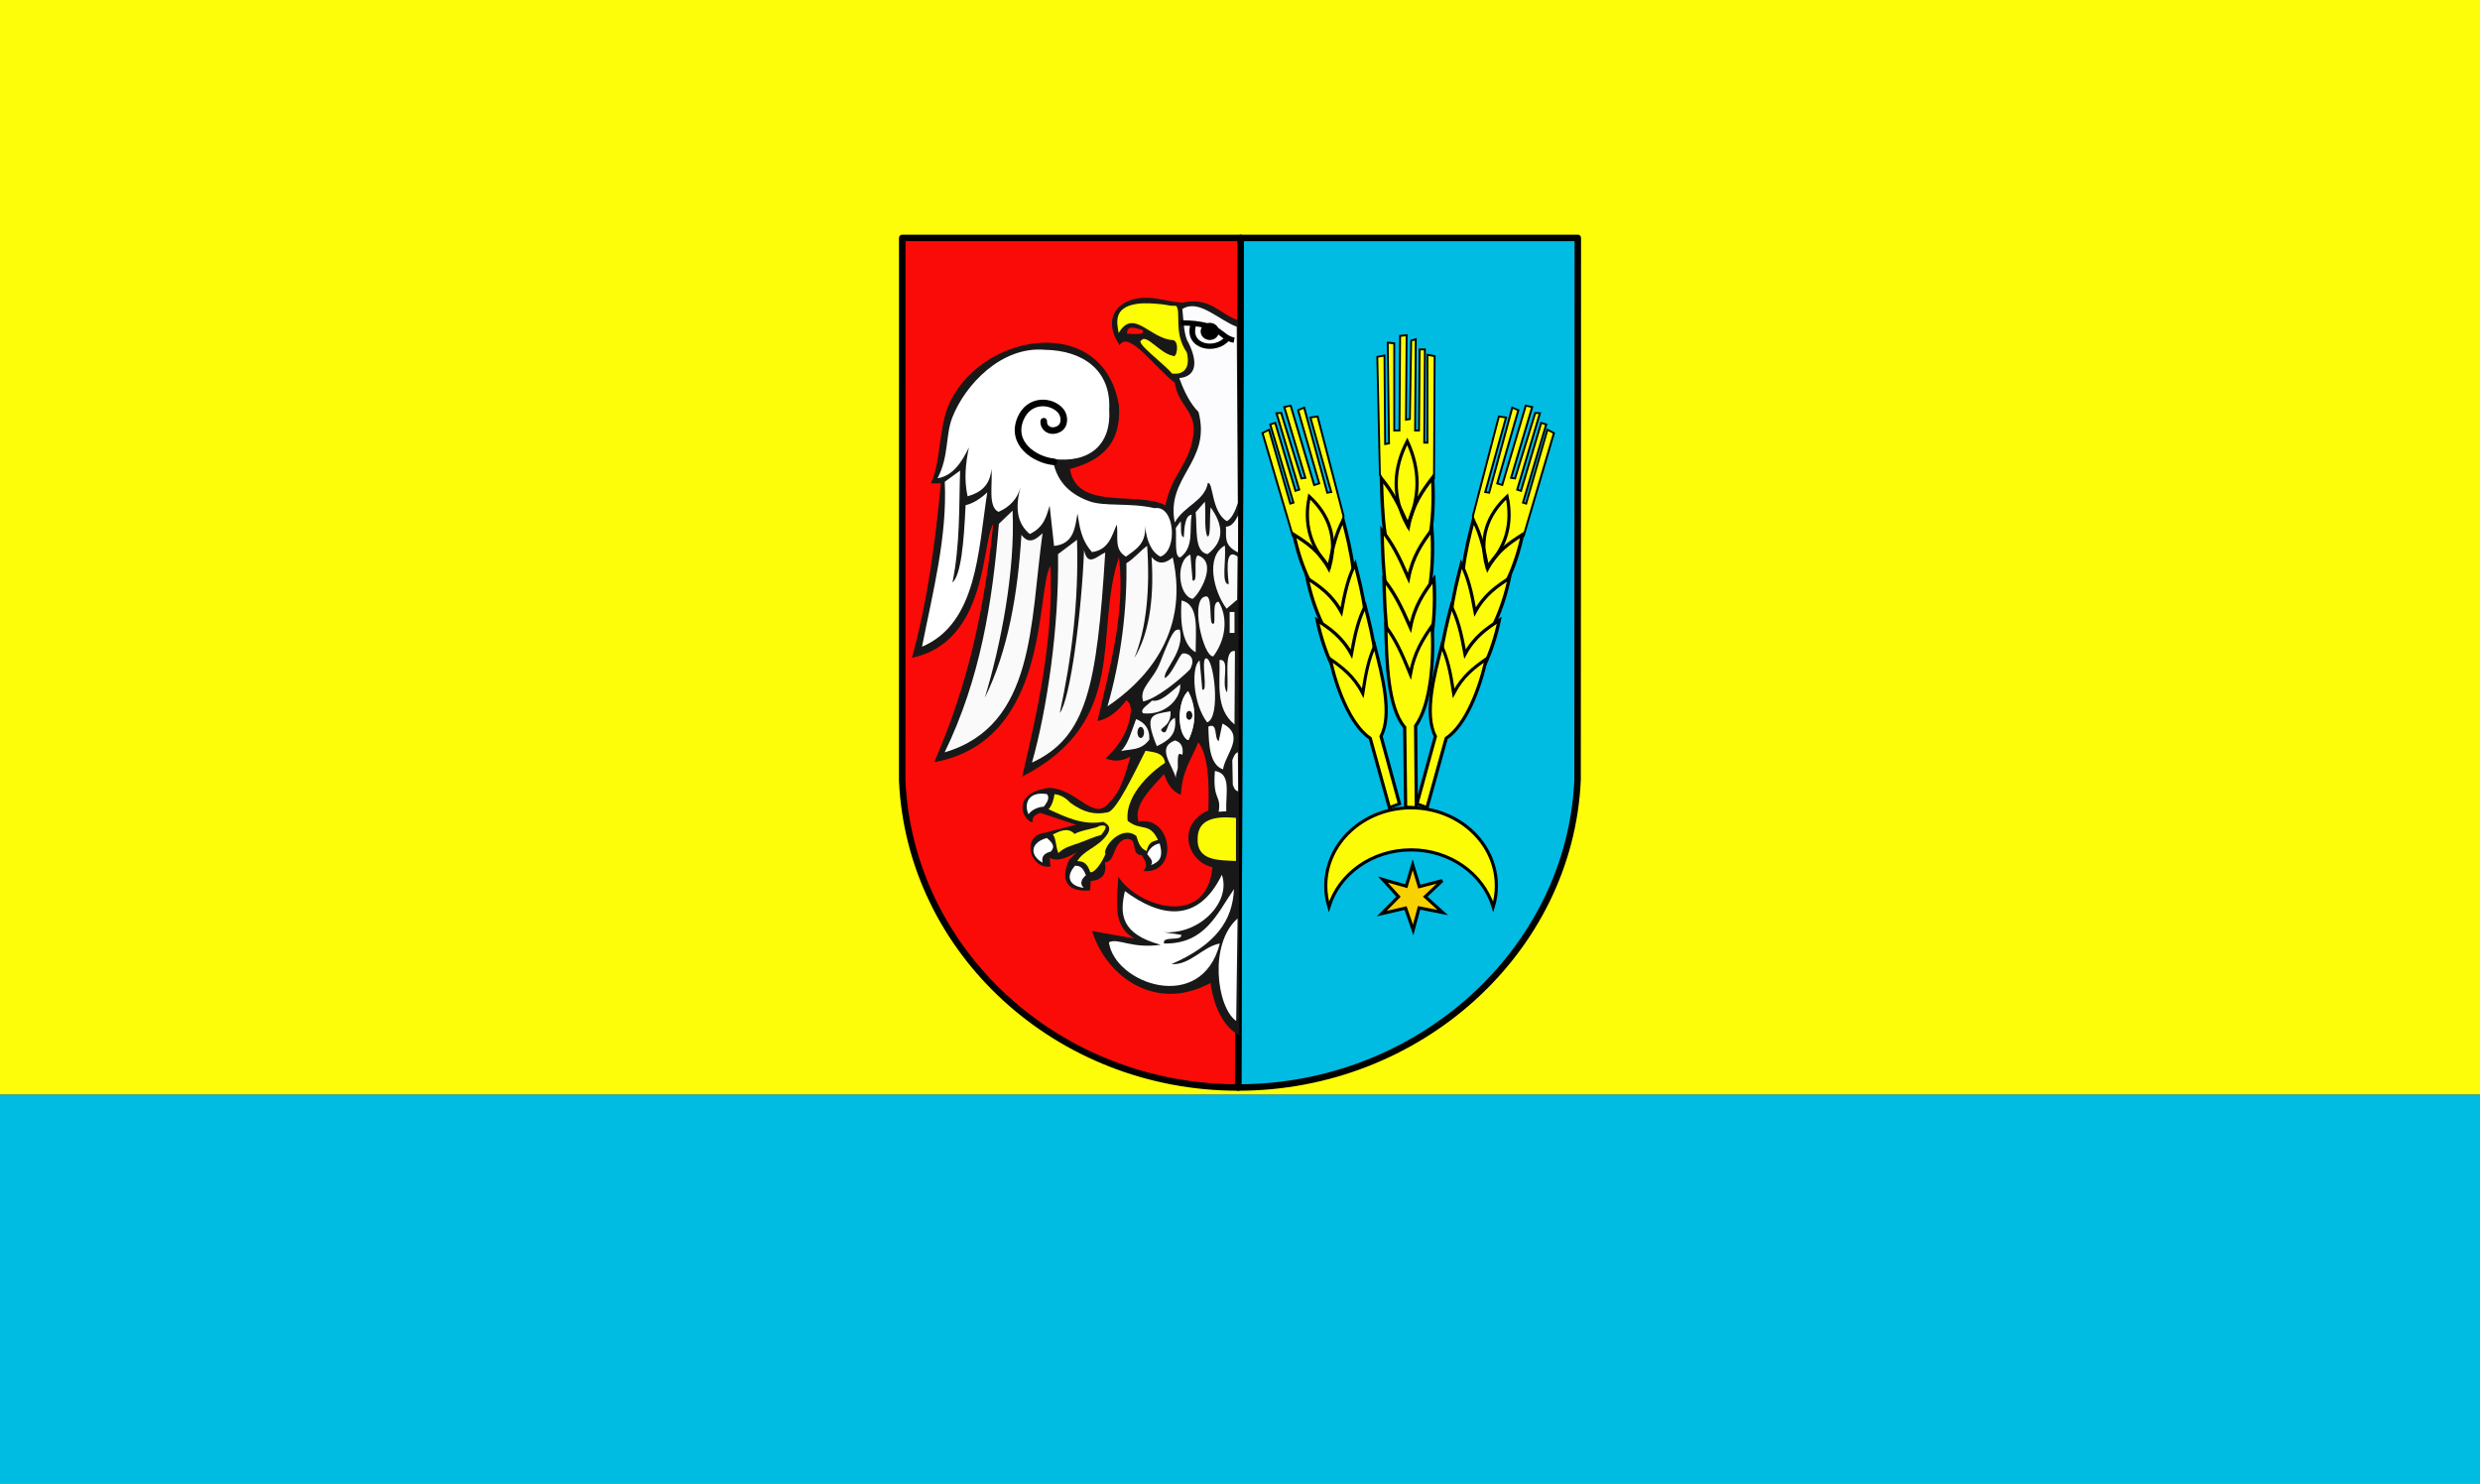 <?xml version="1.0" encoding="UTF-8" standalone="no"?>
<!-- Created with Inkscape (http://www.inkscape.org/) -->
<svg
   xmlns:svg="http://www.w3.org/2000/svg"
   xmlns="http://www.w3.org/2000/svg"
   version="1.0"
   width="512"
   height="306.286"
   id="svg2">
  <rect width="100%" height="100%" fill="#333333" stroke="none"/>
  <defs
     id="defs4" />
  <g
     transform="translate(-20.714,-4.434)"
     id="layer1">
    <rect
       width="512"
       height="226"
       x="20.714"
       y="4.434"
       id="rect2923"
       style="opacity:1;fill:#fdfd09;fill-opacity:1;fill-rule:evenodd;stroke:none;stroke-width:3;stroke-linecap:round;stroke-linejoin:miter;stroke-miterlimit:4;stroke-dasharray:none;stroke-opacity:1" />
    <rect
       width="512"
       height="80.286"
       x="20.714"
       y="230.434"
       id="rect2925"
       style="opacity:1;fill:#00bce2;fill-opacity:1;fill-rule:evenodd;stroke:none;stroke-width:3;stroke-linecap:round;stroke-linejoin:miter;stroke-miterlimit:4;stroke-dasharray:none;stroke-opacity:1" />
    <g
       transform="translate(-346.937,-28.557)"
       id="g2854">
      <path
         d="M 623.269,257.513 C 660.513,257.513 691.728,229.394 693.345,194.074 L 693.393,82.114 L 623.788,82.114 L 623.269,257.513 z"
         id="path2257"
         style="fill:#00bce2;fill-opacity:1;fill-rule:evenodd;stroke:#000000;stroke-width:1.334;stroke-linecap:round;stroke-linejoin:round;stroke-miterlimit:4;stroke-dasharray:none;stroke-dashoffset:0;stroke-opacity:1" />
      <g
         id="g2851">
        <path
           d="M 623.788,82.114 L 553.919,82.114 L 553.91,194.15 C 555.527,229.47 586.024,257.513 623.269,257.513 L 623.788,82.114 z"
           id="path2253"
           style="fill:#fb0b07;fill-opacity:1;fill-rule:evenodd;stroke:#000000;stroke-width:1.334;stroke-linecap:round;stroke-linejoin:round;stroke-miterlimit:4;stroke-dasharray:none;stroke-dashoffset:0;stroke-opacity:1" />
      </g>
      <path
         d="M 623.513,246.761 C 620.522,245.1 618.414,241.571 617.546,235.919 C 606.44,242.037 596.108,234.807 593.12,225.206 L 601.864,226.754 C 597.13,224.18 598.323,218.849 598.533,213.976 C 602.271,220.033 616.757,224.862 617.962,212.04 C 612.884,210.94 610.302,203.394 617.129,200.294 C 617.314,194.241 617.064,188.865 615.048,186.224 C 613.726,189.617 611.765,191.821 611.439,197.067 C 609.637,196.448 608.669,194.794 607.97,192.807 C 605.831,195.267 601.521,199.074 602.696,202.617 C 609.698,201.269 611.136,213.571 603.668,212.814 C 604.799,211.739 604.057,210.663 603.39,209.587 C 600.707,209.401 603.02,205.804 599.921,206.231 C 597.242,207.241 597.966,211.021 595.757,211.007 C 596.186,213.275 595.373,214.676 592.843,214.879 L 592.704,216.816 C 586.7,217.351 587.001,213.258 588.402,210.491 L 589.929,208.942 C 587.314,210.466 585.708,210.8 584.377,210.104 L 584.516,211.911 C 580.168,212.43 578.527,205.519 583.267,204.94 L 589.79,203.262 L 582.434,200.81 C 581.272,201.212 580.584,201.791 580.908,202.746 C 578.929,202.705 576.013,196.745 584.239,195.647 C 590.179,195.832 593.54,203.031 596.809,198.491 C 599.162,196.302 600.078,192.358 601.031,189.193 C 598.859,190.393 597.339,190.075 595.896,189.58 C 598.616,187.038 600.527,184.118 601.031,180.545 C 601.233,179.258 601.102,178.177 600.198,177.576 C 598.505,179.683 596.658,181.436 594.231,181.836 C 596.804,170.655 600.002,159.528 598.672,148.018 C 593.403,163.443 601.04,181.87 578.687,193.324 C 582.013,179.058 585.179,164.765 584.516,149.825 C 581.47,154.726 584.642,186.004 560.507,190.355 C 567.749,173.962 571.003,157.569 572.72,141.177 C 570.294,144.588 571.724,165.488 555.928,168.799 C 559.255,156.587 560.765,144.658 561.895,132.787 L 559.813,132.787 C 561.776,128.949 561.433,122.116 563.283,117.168 C 569.507,101.544 595.517,97.26 598.672,116.781 C 599.172,124.933 594.66,128.165 588.541,129.818 C 589.946,138.492 602.504,134.342 608.247,137.304 C 609.612,130.679 613.238,128.952 614.038,122.709 C 614.662,117.834 610.886,116.829 610.19,112.005 C 606.535,109.393 600.642,100.985 598.81,104.261 C 594.538,98.014 599.389,93.214 607.121,94.769 C 609.02,95.075 609.177,95.238 611.717,95.483 C 617.567,94.195 619.424,97.858 623.236,99.098 L 623.513,246.761 z M 600.335,101.877 C 600.3,99.823 602.356,100.87 603.556,101.128 C 604.092,102.233 602.009,101.946 600.335,101.877 z"
         id="path2826"
         style="fill:#181818;fill-opacity:1;fill-rule:evenodd;stroke:none;stroke-width:1px;stroke-linecap:butt;stroke-linejoin:miter;stroke-opacity:1" />
      <path
         d="M 611.745,96.803 C 615.106,94.601 619.206,99.043 622.969,100.446 L 623.2,136.846 C 622.669,138.557 621.906,140.109 620.923,140.594 C 617.703,138.607 618.162,132.464 617.012,132.71 C 616.34,136.459 612.193,137.333 610.179,140.857 C 608.302,131.315 617.812,128.418 615.085,118.044 C 613.433,116.401 612.168,113.95 611.118,111.048 C 614.59,110.71 615.054,107.894 612.994,103.705 C 612.061,102.356 612.028,99.287 611.745,96.803 z"
         id="path2881"
         style="fill:#fcfcfe;fill-opacity:1;fill-rule:evenodd;stroke:none;stroke-width:1px;stroke-linecap:butt;stroke-linejoin:miter;stroke-opacity:1" />
      <g
         transform="matrix(0.195,0,0,0.181,703.034,88.673)"
         id="g2871"
         style="stroke:#000000;stroke-opacity:1">
        <path
           d="M -456.17,61.645 C -464.721,88.146 -432.807,95.138 -419.981,77.835"
           id="path2869"
           style="fill:#ffffff;fill-opacity:1;fill-rule:evenodd;stroke:#000000;stroke-width:6.024;stroke-linecap:butt;stroke-linejoin:miter;stroke-miterlimit:4;stroke-dasharray:none;stroke-opacity:1" />
        <path
           d="M -469.821,60.693 C -425.814,60.629 -429.605,77.254 -413.315,80.374"
           id="path2867"
           style="fill:none;fill-opacity:0.75;fill-rule:evenodd;stroke:#000000;stroke-width:6.024;stroke-linecap:butt;stroke-linejoin:miter;stroke-miterlimit:4;stroke-dasharray:none;stroke-opacity:1" />
      </g>
      <path
         d="M -432.044,69.422 A 7.143,7.143 0 1 1 -446.33,69.422 A 7.143,7.143 0 1 1 -432.044,69.422 z"
         transform="matrix(0.212,0,0,0.198,710.527,87.668)"
         id="path2865"
         style="fill:#000000;fill-opacity:1;fill-rule:evenodd;stroke:#000000;stroke-width:3.543;stroke-linecap:round;stroke-linejoin:miter;stroke-miterlimit:4;stroke-dasharray:none;stroke-dashoffset:0;stroke-opacity:1" />
      <path
         d="M 565.868,130.145 L 562.704,132.457 C 563.218,143.808 560.244,155.158 558.002,166.509 C 569.369,161.678 569.589,146.782 571.473,134.637 C 570.091,135.929 568.622,136.901 566.998,137.291 C 566.647,144.931 566.077,151.653 564.286,153.264 C 565.894,145.223 565.613,137.767 565.868,130.145 z"
         id="path2883"
         style="fill:#ffffff;fill-opacity:1;fill-rule:evenodd;stroke:none;stroke-width:1px;stroke-linecap:butt;stroke-linejoin:miter;stroke-opacity:1" />
      <path
         d="M 562.674,188.315 C 581.43,182.814 580.29,161.453 582.895,143.077 C 581.535,144.329 580.123,145.508 578.523,143.416 C 577.802,155.385 575.799,167.33 570.963,177.048 C 574.234,166.318 577.265,150.942 576.701,138.417 L 573.877,141.128 C 572.533,157.448 570.016,173.207 562.674,188.315 z"
         id="path2885"
         style="fill:#fafafa;fill-opacity:1;fill-rule:evenodd;stroke:none;stroke-width:1px;stroke-linecap:butt;stroke-linejoin:miter;stroke-opacity:1" />
      <path
         d="M 580.709,190.433 C 592.01,185.196 594.109,174.718 595.829,147.058 C 594.155,147.753 592.203,150.165 591.457,146.55 C 590.954,159.475 588.618,177.415 586.447,180.182 C 588.868,168.886 590.405,157.188 589.999,144.432 L 586.083,147.397 C 586.321,162.43 583.813,179.44 580.709,190.433 z"
         id="path2887"
         style="fill:#fafafa;fill-opacity:1;fill-rule:evenodd;stroke:none;stroke-width:1px;stroke-linecap:butt;stroke-linejoin:miter;stroke-opacity:1" />
      <path
         d="M 604.481,145.703 C 603.419,146.358 601.627,148.472 600.201,149.261 C 600.364,158.664 599.088,169.169 596.284,178.827 C 603.229,174.174 613.457,164.408 609.764,148.075 C 608.307,149.294 606.85,149.695 605.392,147.99 C 606.024,157.426 604.601,164.353 601.84,168.83 C 604.352,162.73 605.101,154.491 604.481,145.703 z"
         id="path2889"
         style="fill:#fafafa;fill-opacity:1;fill-rule:evenodd;stroke:none;stroke-width:1px;stroke-linecap:butt;stroke-linejoin:miter;stroke-opacity:1" />
      <path
         d="M 561.217,131.725 C 564.411,131.245 566.28,128.277 567.684,125.371 C 567.004,128.64 566.644,131.959 567.41,135.452 C 570.082,134.713 572.075,133.215 572.329,129.777 C 572.647,132.915 571.526,137.541 573.786,138.672 C 576.135,137.64 577.692,135.976 578.341,133.589 C 577.286,137.497 577.435,140.914 580.253,143.246 C 583.28,141.761 583.663,139.538 584.352,137.401 L 585.263,145.703 C 589.3,145.279 589.586,142.064 590.09,139.011 C 590.562,141.665 590.759,144.319 593.096,146.974 C 596.493,146.516 597.159,143.729 598.197,141.298 C 598.628,143.577 597.516,146.431 600.109,147.906 C 602.128,146.451 604.356,145.191 604.026,141.552 C 604.397,144.743 605.387,146.973 607.214,147.906 C 610.847,146.71 610.225,137.186 606.03,137.909 C 600.755,136.704 595.652,137.658 592.384,136.425 C 587.889,134.728 585.608,131.805 584.99,127.743 C 592.594,128.701 597.114,124.776 596.648,117.578 C 597.086,109.328 591.084,105.32 583.35,105.209 C 574.437,104.43 566.91,112.372 564.251,119.197 C 562.801,122.917 563.608,127.08 561.217,131.725 z"
         id="path2891"
         style="fill:#ffffff;fill-opacity:1;fill-rule:evenodd;stroke:none;stroke-width:1px;stroke-linecap:butt;stroke-linejoin:miter;stroke-opacity:1" />
      <path
         d="M 611.404,140.62 L 610.402,141.976 C 610.575,144.275 610.05,148.005 611.313,148.075 C 614.258,145.867 613.114,142.277 613.681,139.265 C 612.357,139.372 612.175,141.603 612.041,143.924 C 611.189,143.616 611.6,141.742 611.404,140.62 z"
         id="path2893"
         style="fill:#ffffff;fill-opacity:1;fill-rule:evenodd;stroke:none;stroke-width:1px;stroke-linecap:butt;stroke-linejoin:miter;stroke-opacity:1" />
      <path
         d="M 614.956,147.651 C 619.197,149.087 615.213,155.784 613.863,156.631 C 610.841,155.994 610.301,148.711 613.408,147.482 L 613.863,152.819 C 615.138,153.45 613.863,148.128 614.956,147.651 z"
         id="path2897"
         style="fill:#fafafa;fill-opacity:1;fill-rule:evenodd;stroke:none;stroke-width:1px;stroke-linecap:butt;stroke-linejoin:miter;stroke-opacity:1" />
      <path
         d="M 620.512,145.618 C 616.463,147.914 618.194,155.059 620.876,158.664 L 623.062,156.801 L 623.154,147.906 C 621.007,146.284 620.82,149.136 621.332,153.582 C 619.675,153.723 620.865,148.307 620.512,145.618 z"
         id="path2899"
         style="fill:#fafafa;fill-opacity:1;fill-rule:evenodd;stroke:none;stroke-width:1px;stroke-linecap:butt;stroke-linejoin:miter;stroke-opacity:1" />
      <path
         d="M 616.413,136.554 L 614.501,138.756 C 614.857,142.185 614.138,146.887 616.96,147.397 C 620.7,144.533 620.036,141.158 617.597,137.74 C 617.318,139.714 617.67,143.783 616.96,143.755 C 616.223,142.645 616.596,138.954 616.413,136.554 z"
         id="path2895"
         style="fill:#fafafa;fill-opacity:1;fill-rule:evenodd;stroke:none;stroke-width:1px;stroke-linecap:butt;stroke-linejoin:miter;stroke-opacity:1" />
      <path
         d="M 611.586,156.97 C 611.135,163.504 612.498,166.604 614.501,167.644 C 614.469,163.157 615.307,157.811 611.586,156.97 z"
         id="path2901"
         style="fill:#fafafa;fill-opacity:1;fill-rule:evenodd;stroke:none;stroke-width:1px;stroke-linecap:butt;stroke-linejoin:miter;stroke-opacity:1" />
      <path
         d="M 619.237,157.224 C 621.219,160.49 620.755,164.997 618.144,168.491 C 616.034,168.735 613.09,156.02 616.778,156.123 C 618.099,156.512 617.044,162.824 618.326,161.63 C 618.514,159.989 617.964,157.251 619.237,157.224 z"
         id="path2903"
         style="fill:#fafafa;fill-opacity:1;fill-rule:evenodd;stroke:none;stroke-width:1px;stroke-linecap:butt;stroke-linejoin:miter;stroke-opacity:1" />
      <rect
         width="1.002"
         height="4.32"
         x="621.514"
         y="159.342"
         id="rect2905"
         style="fill:#fafafa;fill-opacity:1;fill-rule:evenodd;stroke:none;stroke-width:6.024;stroke-linecap:round;stroke-linejoin:miter;stroke-miterlimit:4;stroke-dasharray:none;stroke-dashoffset:0;stroke-opacity:1" />
      <path
         d="M 610.474,96.135 C 608.898,96.13 609.321,96.053 607.601,95.818 C 605.92,95.651 604.133,95.504 602.555,95.7 C 597.165,96.406 598.356,99.991 598.6,101.761 C 601.647,96.486 605.102,102.993 609.812,103.202 C 611.224,103.454 610.622,107.207 609.75,106.428 C 607.231,106.025 604.255,101.83 603.308,103.259 C 601.873,103.664 607.941,108.054 609.626,110.115 C 612.59,110.454 613.326,108.313 612.661,105.736 C 609.869,101.667 611.564,97.504 610.474,96.135 z"
         id="path2858"
         style="fill:#fdfe03;fill-opacity:1;fill-rule:evenodd;stroke:none;stroke-width:1px;stroke-linecap:butt;stroke-linejoin:miter;stroke-opacity:1" />
      <path
         d="M 611.222,162.985 C 612.295,167.49 607.737,171.339 608.125,172.981 C 609.699,172.207 611.118,168.032 611.859,167.898 C 612.716,167.731 614.779,168.619 613.317,171.202 C 611.183,173.351 606.447,177.22 603.662,177.81 C 602.74,175.014 605.677,173.526 607.158,169.761 C 609.618,163.509 610.036,162.843 611.222,162.985 z"
         id="path2907"
         style="fill:#fafafa;fill-opacity:1;fill-rule:evenodd;stroke:none;stroke-width:1px;stroke-linecap:butt;stroke-linejoin:miter;stroke-opacity:1" />
      <path
         d="M 622.819,201.843 C 618.256,201.414 615.011,202.237 614.909,205.973 C 614.632,210.79 619.223,210.555 622.819,210.749 L 622.819,201.843 z"
         id="path2828"
         style="fill:#fdfc07;fill-opacity:1;fill-rule:evenodd;stroke:none;stroke-width:1px;stroke-linecap:butt;stroke-linejoin:miter;stroke-opacity:1" />
      <path
         d="M 607.97,227.787 C 616.423,227.915 618.882,221.672 622.403,216.557 C 622.14,223.025 618.672,228.034 609.496,232.047 C 613.392,232.277 616.009,228.374 619.489,227.787 C 615.701,242.483 597.743,236.083 596.59,227.529 C 598.559,226.591 601.223,228.903 607.276,228.045 C 599.086,225.815 598.765,221.772 599.894,216.966 C 606.895,222.189 614.882,223.964 619.905,213.589 C 621.833,219.116 615.525,225.904 607.97,225.464 L 611.529,225.994 C 611.715,227.443 607.485,226.085 607.97,227.787 z"
         id="path2830"
         style="fill:#ffffff;fill-opacity:1;fill-rule:evenodd;stroke:none;stroke-width:1px;stroke-linecap:butt;stroke-linejoin:miter;stroke-opacity:1" />
      <path
         d="M 623.149,222.622 C 617.185,227.813 618.829,240.946 622.865,243.775 L 623.149,222.622 z"
         id="path2832"
         style="fill:#ffffff;fill-opacity:1;fill-rule:evenodd;stroke:none;stroke-width:1px;stroke-linecap:butt;stroke-linejoin:miter;stroke-opacity:1" />
      <path
         d="M 619.251,200.581 C 619.841,197.008 617.979,198.412 618.468,192.154 C 621.92,192.706 620.664,196.697 620.817,200.477 L 619.251,200.581 z"
         id="path2834"
         style="fill:#ffffff;fill-opacity:1;fill-rule:evenodd;stroke:none;stroke-width:1px;stroke-linecap:butt;stroke-linejoin:miter;stroke-opacity:1" />
      <path
         d="M 620.146,191.842 C 617.432,190.834 617.205,187 617.125,182.998 C 619.183,182.079 618.222,185.401 619.251,186.015 L 620.034,182.374 C 624.875,184.86 620.617,188.615 620.146,191.842 z"
         id="path2836"
         style="fill:#ffffff;fill-opacity:1;fill-rule:evenodd;stroke:none;stroke-width:1px;stroke-linecap:butt;stroke-linejoin:miter;stroke-opacity:1" />
      <path
         d="M 600.458,202.454 C 599.803,196.701 606.36,191.594 608.177,190.489 C 607.872,188.306 605.88,188.319 604.15,187.992 C 601.689,192.833 598.253,200.117 596.431,200.685 C 593.635,201.284 591.398,200.74 588.601,198.708 C 587.371,197.387 586.252,197.063 585.357,196.939 C 585.179,198.088 584.896,199.187 584.127,200.061 C 587.706,201.71 591.265,203.441 595.425,202.662 C 597.028,203.438 596.865,204.419 596.096,205.471 C 594.191,208.019 591.444,208.468 590.055,210.777 C 591.538,210.793 592.151,211.386 592.74,213.066 C 593.598,213.235 595.014,211.326 595.872,209.32 C 595.217,208.058 599.075,203.16 602.248,205.575 C 602.612,206.671 602.913,208.109 604.373,208.696 C 604.8,206.976 605.404,206.745 606.722,206.407 C 604.939,202.621 603.234,204.692 600.458,202.454 z"
         id="path2838"
         style="fill:#fdfc07;fill-opacity:1;fill-rule:evenodd;stroke:none;stroke-width:1px;stroke-linecap:butt;stroke-linejoin:miter;stroke-opacity:1" />
      <path
         d="M 594.642,203.494 C 593.995,204.049 591.021,204.292 589.496,205.159 C 588.056,203.664 586.389,204.65 585.022,205.263 C 585.709,206.217 585.56,207.565 586.14,209.112 C 587.401,207.907 588.833,207.594 590.336,207.064 C 591.845,206.532 593.426,205.783 594.977,205.367 C 596.052,204.08 596.525,203.129 594.642,203.494 z"
         id="path2840"
         style="fill:#fdfc07;fill-opacity:1;fill-rule:evenodd;stroke:none;stroke-width:1px;stroke-linecap:butt;stroke-linejoin:miter;stroke-opacity:1" />
      <path
         d="M 607.062,207.136 C 606.106,207.23 604.865,208.135 604.495,209.319 C 605.087,210.186 605.865,210.742 605.268,211.609 C 606.614,211.04 608.016,210.378 607.062,207.136 z"
         id="path2842"
         style="fill:#ffffff;fill-opacity:1;fill-rule:evenodd;stroke:none;stroke-width:1px;stroke-linecap:butt;stroke-linejoin:miter;stroke-opacity:1" />
      <path
         d="M 589.608,211.713 C 590.354,211.773 591.099,211.743 591.845,213.69 C 591.255,214.198 590.303,215.25 591.4,216.289 C 588.46,215.93 587.539,214.012 589.608,211.713 z"
         id="path2844"
         style="fill:#ffffff;fill-opacity:1;fill-rule:evenodd;stroke:none;stroke-width:1px;stroke-linecap:butt;stroke-linejoin:miter;stroke-opacity:1" />
      <path
         d="M 583.791,196.939 C 584.317,197.528 584.086,198.397 583.12,199.54 C 581.958,199.567 580.563,200.242 579.998,201.101 C 579.024,199.125 579.803,196.273 583.791,196.939 z"
         id="path2846"
         style="fill:#ffffff;fill-opacity:1;fill-rule:evenodd;stroke:none;stroke-width:1px;stroke-linecap:butt;stroke-linejoin:miter;stroke-opacity:1" />
      <path
         d="M 583.791,205.991 C 584.735,206.837 585.669,207.683 584.574,208.8 C 583.416,209.118 582.574,209.67 582.896,211.089 C 580.257,209.64 580.236,206.977 583.791,205.991 z"
         id="path2848"
         style="fill:#ffffff;fill-opacity:1;fill-rule:evenodd;stroke:none;stroke-width:1px;stroke-linecap:butt;stroke-linejoin:miter;stroke-opacity:1" />
      <path
         d="M 599.108,188.061 C 600.617,186.474 601.178,184.164 602.204,181.453 C 603.817,182.118 605.014,183.227 604.937,185.689 C 603.181,188.045 601.084,187.552 599.108,188.061 z M 603.844,184.206 C 603.844,184.837 603.538,185.35 603.161,185.35 C 602.784,185.35 602.478,184.837 602.478,184.206 C 602.478,183.575 602.784,183.063 603.161,183.063 C 603.538,183.063 603.844,183.575 603.844,184.206 z"
         id="path2909"
         style="fill:#fafafa;fill-opacity:1;fill-rule:evenodd;stroke:none;stroke-width:1px;stroke-linecap:butt;stroke-linejoin:miter;stroke-opacity:1" />
      <path
         d="M 610.402,193.652 C 609.779,190.905 606.261,187.388 610.22,185.858 C 611.435,186.197 612.01,187.13 611.768,188.823 C 610.97,188.489 610.764,188.258 610.819,191.364 C 610.83,191.968 610.325,192.78 610.402,193.652 z"
         id="path2916"
         style="fill:#fafafa;fill-opacity:1;fill-rule:evenodd;stroke:none;stroke-width:1px;stroke-linecap:butt;stroke-linejoin:miter;stroke-opacity:1" />
      <path
         d="M 611.313,174.252 C 608.991,176.155 607.329,177.953 605.483,177.641 C 604.808,178.403 602.798,179.504 603.662,180.267 C 608.433,180.724 611.544,177.04 611.313,174.252 z"
         id="path2918"
         style="fill:#fafafa;fill-opacity:1;fill-rule:evenodd;stroke:none;stroke-width:1px;stroke-linecap:butt;stroke-linejoin:miter;stroke-opacity:1" />
      <path
         d="M 615.32,169.339 L 615.867,175.353 C 617.135,176.068 615.533,169.197 616.596,168.915 C 618.258,168.561 619.763,181.162 616.869,182.131 C 613.861,178.175 613.553,170.547 615.32,169.339 z"
         id="path2920"
         style="fill:#fafafa;fill-opacity:1;fill-rule:evenodd;stroke:none;stroke-width:1px;stroke-linecap:butt;stroke-linejoin:miter;stroke-opacity:1" />
      <path
         d="M 622.607,167.39 L 622.516,182.554 C 618.484,179.27 619.578,174.022 619.419,169.254 C 621.82,168.94 619.612,174.161 620.968,175.946 C 621.442,172.975 620.183,167.139 622.607,167.39 z"
         id="path2922"
         style="fill:#fafafa;fill-opacity:1;fill-rule:evenodd;stroke:none;stroke-width:1px;stroke-linecap:butt;stroke-linejoin:miter;stroke-opacity:1" />
      <path
         d="M 609.309,179.843 C 609.526,183.345 606.437,183.173 607.669,184.079 C 608.825,184.81 608.374,181.928 610.22,181.199 C 610.716,184.914 608.595,185.973 606.485,187.044 C 603.68,180.274 605.625,180.504 609.309,179.843 z"
         id="path2924"
         style="fill:#fafafa;fill-opacity:1;fill-rule:evenodd;stroke:none;stroke-width:1px;stroke-linecap:butt;stroke-linejoin:miter;stroke-opacity:1" />
      <path
         d="M 612.994,175.464 C 610.312,177.55 610.502,185.314 613.082,185.976 C 615.085,181.785 614.521,178.387 612.994,175.464 z M 613.695,180.679 C 613.695,181.129 613.46,181.494 613.169,181.494 C 612.879,181.494 612.644,181.129 612.644,180.679 C 612.644,180.229 612.879,179.864 613.169,179.864 C 613.46,179.864 613.695,180.229 613.695,180.679 z"
         id="path2926"
         style="fill:#ffffff;fill-opacity:1;fill-rule:evenodd;stroke:#000000;stroke-width:0.188px;stroke-linecap:butt;stroke-linejoin:miter;stroke-opacity:1" />
      <path
         d="M 623.254,139.435 C 622.616,140.662 621.906,141.723 620.744,141.73 C 620.921,143.486 620.06,145.521 623.242,147.035 L 623.254,139.435 z"
         id="path4063"
         style="fill:#fafafa;fill-opacity:1;fill-rule:evenodd;stroke:none;stroke-width:1px;stroke-linecap:butt;stroke-linejoin:miter;stroke-opacity:1" />
      <path
         d="M 622.062,189.919 C 622.356,189.169 622.659,188.442 623.213,188.297 L 623.263,196.37 C 622.925,196.175 622.625,196.337 622.162,194.981 L 622.062,189.919 z"
         id="rect4065"
         style="fill:#fafafa;fill-opacity:1;fill-rule:evenodd;stroke:none;stroke-width:6.024;stroke-linecap:round;stroke-linejoin:miter;stroke-miterlimit:4;stroke-dashoffset:0;stroke-opacity:1" />
      <path
         d="M 583.134,119.958 C 583.018,121.287 584.476,122.502 586.259,121.549 C 587.56,120.854 587.515,118.929 586.716,117.91 C 584.872,115.557 580.115,115.211 578.342,119.418 C 576.206,124.494 581.163,127.91 585.208,128.343"
         id="path2925"
         style="fill:none;fill-opacity:1;fill-rule:evenodd;stroke:#000000;stroke-width:1.362;stroke-linecap:round;stroke-linejoin:miter;stroke-miterlimit:4;stroke-dasharray:none;stroke-dashoffset:0;stroke-opacity:1" />
      <path
         d="M 659.398,224.985 L 657.834,220.471 L 652.916,221.616 L 656.371,218.118 L 653.154,214.575 L 657.979,215.946 L 659.301,211.526 L 660.67,216.035 L 665.394,214.802 L 661.897,218.115 L 665.501,221.387 L 660.621,220.425 L 659.398,224.985 z"
         id="path1683"
         style="fill:#f8d100;fill-opacity:1;fill-rule:evenodd;stroke:#000000;stroke-width:0.649;stroke-linecap:butt;stroke-linejoin:miter;stroke-miterlimit:4;stroke-dasharray:none;stroke-opacity:1" />
      <g
         transform="matrix(0.188,0,0,0.195,716.176,79.442)"
         id="g4277">
        <path
           d="M -341.391,139.58 L -338.528,264.112 L -307.752,328.526 L -279.124,268.407 L -278.409,138.864 L -286.281,137.433 L -286.281,230.474 L -289.86,230.474 L -289.144,131.707 L -294.87,131.707 L -295.585,217.592 L -299.88,217.592 L -299.164,120.972 L -304.174,122.403 L -305.605,205.425 L -309.9,206.14 L -309.184,116.678 L -316.341,117.393 L -317.057,217.592 L -322.782,217.592 L -322.782,125.266 L -329.939,124.55 L -328.508,231.19 L -332.802,231.906 L -333.518,138.149 L -341.391,139.58 z"
           id="path4275"
           style="fill:#fdfd09;fill-opacity:1;fill-rule:evenodd;stroke:#000000;stroke-width:2.044;stroke-linecap:butt;stroke-linejoin:miter;stroke-miterlimit:4;stroke-dasharray:none;stroke-opacity:1" />
        <path
           d="M -300.712,373.622 C -281.919,350.651 -278.252,302.963 -280.709,267.555 C -291.645,281.416 -302.37,295.594 -307.116,318.799 C -318.345,294.613 -325.622,281.5 -336.851,268.42 C -335.855,305.721 -334.476,354.248 -313.957,375.128 L -300.712,373.622 z"
           id="path4271"
           style="fill:#fdfd09;fill-opacity:1;fill-rule:evenodd;stroke:#000000;stroke-width:3.723;stroke-linecap:butt;stroke-linejoin:miter;stroke-miterlimit:4;stroke-dasharray:none;stroke-opacity:1" />
        <path
           d="M -300.894,428.731 C -282.544,405.76 -278.964,358.072 -281.362,322.664 C -292.041,336.525 -302.513,350.703 -307.148,373.908 C -318.111,349.722 -325.217,336.609 -336.181,323.529 C -335.209,360.83 -333.863,409.357 -313.827,430.237 L -300.894,428.731 z"
           id="path4269"
           style="fill:#fdfd09;fill-opacity:1;fill-rule:evenodd;stroke:#000000;stroke-width:3.679;stroke-linecap:butt;stroke-linejoin:miter;stroke-miterlimit:4;stroke-dasharray:none;stroke-opacity:1" />
        <path
           d="M -298.747,480.977 C -280.397,458.006 -276.817,410.318 -279.215,374.91 C -289.893,388.771 -300.366,402.95 -305.001,426.154 C -315.964,401.969 -323.07,388.855 -334.034,375.776 C -333.062,413.077 -331.715,461.603 -311.68,482.484 L -298.747,480.977 z"
           id="path4267"
           style="fill:#fdfd09;fill-opacity:1;fill-rule:evenodd;stroke:#000000;stroke-width:3.679;stroke-linecap:butt;stroke-linejoin:miter;stroke-miterlimit:4;stroke-dasharray:none;stroke-opacity:1" />
        <path
           d="M -298.503,617.2 L -299.294,530.361 C -282.272,507.39 -278.951,459.702 -281.176,424.294 C -291.081,438.155 -300.796,452.333 -305.094,475.538 C -315.264,451.352 -321.855,438.239 -332.025,425.159 C -331.124,462.46 -329.875,510.987 -311.29,531.867 L -310.254,616.559 L -298.503,617.2 z"
           id="path4265"
           style="fill:#fdfd09;fill-opacity:1;fill-rule:evenodd;stroke:#000000;stroke-width:3.543;stroke-linecap:butt;stroke-linejoin:miter;stroke-miterlimit:4;stroke-dasharray:none;stroke-opacity:1" />
        <path
           d="M -308.468,229.043 C -323.793,257.724 -325.569,287.202 -308.468,317.79 C -294.154,288.208 -294.154,258.625 -308.468,229.043 z"
           id="path4273"
           style="fill:none;fill-opacity:0.75;fill-rule:evenodd;stroke:#000000;stroke-width:3.543;stroke-linecap:butt;stroke-linejoin:miter;stroke-miterlimit:4;stroke-dasharray:none;stroke-opacity:1" />
      </g>
      <g
         transform="matrix(0.18,5.6087866e-2,-4.7202706e-2,0.164,745.129,115.23)"
         id="g4285">
        <path
           d="M -341.391,139.58 L -338.528,264.112 L -307.752,328.526 L -279.124,268.407 L -278.409,138.864 L -286.281,137.433 L -286.281,230.474 L -289.86,230.474 L -289.144,131.707 L -294.87,131.707 L -295.585,217.592 L -299.88,217.592 L -299.164,120.972 L -304.174,122.403 L -305.605,205.425 L -309.9,206.14 L -309.184,116.678 L -316.341,117.393 L -317.057,217.592 L -322.782,217.592 L -322.782,125.266 L -329.939,124.55 L -328.508,231.19 L -332.802,231.906 L -333.518,138.149 L -341.391,139.58 z"
           id="path4287"
           style="fill:#fdfd09;fill-opacity:1;fill-rule:evenodd;stroke:#000000;stroke-width:2.18;stroke-linecap:butt;stroke-linejoin:miter;stroke-miterlimit:4;stroke-dasharray:none;stroke-opacity:1" />
        <path
           d="M -300.712,373.622 C -281.919,350.651 -278.252,302.963 -280.709,267.555 C -291.645,281.416 -302.37,295.594 -307.116,318.799 C -318.345,294.613 -325.622,281.5 -336.851,268.42 C -335.855,305.721 -334.476,354.248 -313.957,375.128 L -300.712,373.622 z"
           id="path4289"
           style="fill:#fdfd09;fill-opacity:1;fill-rule:evenodd;stroke:#000000;stroke-width:3.723;stroke-linecap:butt;stroke-linejoin:miter;stroke-miterlimit:4;stroke-dasharray:none;stroke-opacity:1" />
        <path
           d="M -300.894,428.731 C -282.544,405.76 -278.964,358.072 -281.362,322.664 C -292.041,336.525 -302.513,350.703 -307.148,373.908 C -318.111,349.722 -325.217,336.609 -336.181,323.529 C -335.209,360.83 -333.863,409.357 -313.827,430.237 L -300.894,428.731 z"
           id="path4291"
           style="fill:#fdfd09;fill-opacity:1;fill-rule:evenodd;stroke:#000000;stroke-width:3.679;stroke-linecap:butt;stroke-linejoin:miter;stroke-miterlimit:4;stroke-dasharray:none;stroke-opacity:1" />
        <path
           d="M -298.747,480.977 C -280.397,458.006 -276.817,410.318 -279.215,374.91 C -289.893,388.771 -300.366,402.95 -305.001,426.154 C -315.964,401.969 -323.07,388.855 -334.034,375.776 C -333.062,413.077 -331.715,461.603 -311.68,482.484 L -298.747,480.977 z"
           id="path4293"
           style="fill:#fdfd09;fill-opacity:1;fill-rule:evenodd;stroke:#000000;stroke-width:3.679;stroke-linecap:butt;stroke-linejoin:miter;stroke-miterlimit:4;stroke-dasharray:none;stroke-opacity:1" />
        <path
           d="M -298.503,617.2 L -299.294,530.361 C -282.272,507.39 -278.951,459.702 -281.176,424.294 C -291.081,438.155 -300.796,452.333 -305.094,475.538 C -315.264,451.352 -321.855,438.239 -332.025,425.159 C -331.124,462.46 -329.875,510.987 -311.29,531.867 L -310.254,616.559 L -298.503,617.2 z"
           id="path4295"
           style="fill:#fdfd09;fill-opacity:1;fill-rule:evenodd;stroke:#000000;stroke-width:3.543;stroke-linecap:butt;stroke-linejoin:miter;stroke-miterlimit:4;stroke-dasharray:none;stroke-opacity:1" />
        <path
           d="M -308.468,229.043 C -323.793,257.724 -325.569,287.202 -308.468,317.79 C -294.154,288.208 -294.154,258.625 -308.468,229.043 z"
           id="path4297"
           style="fill:none;fill-opacity:0.75;fill-rule:evenodd;stroke:#000000;stroke-width:3.543;stroke-linecap:butt;stroke-linejoin:miter;stroke-miterlimit:4;stroke-dasharray:none;stroke-opacity:1" />
      </g>
      <g
         transform="matrix(-0.18,5.6087866e-2,4.7202706e-2,0.164,571.628,115.23)"
         id="g4299">
        <path
           d="M -341.391,139.58 L -338.528,264.112 L -307.752,328.526 L -279.124,268.407 L -278.409,138.864 L -286.281,137.433 L -286.281,230.474 L -289.86,230.474 L -289.144,131.707 L -294.87,131.707 L -295.585,217.592 L -299.88,217.592 L -299.164,120.972 L -304.174,122.403 L -305.605,205.425 L -309.9,206.14 L -309.184,116.678 L -316.341,117.393 L -317.057,217.592 L -322.782,217.592 L -322.782,125.266 L -329.939,124.55 L -328.508,231.19 L -332.802,231.906 L -333.518,138.149 L -341.391,139.58 z"
           id="path4301"
           style="fill:#fdfd09;fill-opacity:1;fill-rule:evenodd;stroke:#000000;stroke-width:2.18;stroke-linecap:butt;stroke-linejoin:miter;stroke-miterlimit:4;stroke-dasharray:none;stroke-opacity:1" />
        <path
           d="M -300.712,373.622 C -281.919,350.651 -278.252,302.963 -280.709,267.555 C -291.645,281.416 -302.37,295.594 -307.116,318.799 C -318.345,294.613 -325.622,281.5 -336.851,268.42 C -335.855,305.721 -334.476,354.248 -313.957,375.128 L -300.712,373.622 z"
           id="path4303"
           style="fill:#fdfd09;fill-opacity:1;fill-rule:evenodd;stroke:#000000;stroke-width:3.723;stroke-linecap:butt;stroke-linejoin:miter;stroke-miterlimit:4;stroke-dasharray:none;stroke-opacity:1" />
        <path
           d="M -300.894,428.731 C -282.544,405.76 -278.964,358.072 -281.362,322.664 C -292.041,336.525 -302.513,350.703 -307.148,373.908 C -318.111,349.722 -325.217,336.609 -336.181,323.529 C -335.209,360.83 -333.863,409.357 -313.827,430.237 L -300.894,428.731 z"
           id="path4305"
           style="fill:#fdfd09;fill-opacity:1;fill-rule:evenodd;stroke:#000000;stroke-width:3.679;stroke-linecap:butt;stroke-linejoin:miter;stroke-miterlimit:4;stroke-dasharray:none;stroke-opacity:1" />
        <path
           d="M -298.747,480.977 C -280.397,458.006 -276.817,410.318 -279.215,374.91 C -289.893,388.771 -300.366,402.95 -305.001,426.154 C -315.964,401.969 -323.07,388.855 -334.034,375.776 C -333.062,413.077 -331.715,461.603 -311.68,482.484 L -298.747,480.977 z"
           id="path4307"
           style="fill:#fdfd09;fill-opacity:1;fill-rule:evenodd;stroke:#000000;stroke-width:3.679;stroke-linecap:butt;stroke-linejoin:miter;stroke-miterlimit:4;stroke-dasharray:none;stroke-opacity:1" />
        <path
           d="M -298.503,617.2 L -299.294,530.361 C -282.272,507.39 -278.951,459.702 -281.176,424.294 C -291.081,438.155 -300.796,452.333 -305.094,475.538 C -315.264,451.352 -321.855,438.239 -332.025,425.159 C -331.124,462.46 -329.875,510.987 -311.29,531.867 L -310.254,616.559 L -298.503,617.2 z"
           id="path4309"
           style="fill:#fdfd09;fill-opacity:1;fill-rule:evenodd;stroke:#000000;stroke-width:3.543;stroke-linecap:butt;stroke-linejoin:miter;stroke-miterlimit:4;stroke-dasharray:none;stroke-opacity:1" />
        <path
           d="M -308.468,229.043 C -323.793,257.724 -325.569,287.202 -308.468,317.79 C -294.154,288.208 -294.154,258.625 -308.468,229.043 z"
           id="path4311"
           style="fill:none;fill-opacity:0.75;fill-rule:evenodd;stroke:#000000;stroke-width:3.543;stroke-linecap:butt;stroke-linejoin:miter;stroke-miterlimit:4;stroke-dasharray:none;stroke-opacity:1" />
      </g>
      <path
         d="M 658.627,199.77 C 649.064,199.936 641.36,207.095 641.36,215.887 C 641.36,217.391 641.585,218.845 642.006,220.226 C 644.079,213.437 650.89,208.453 658.967,208.453 C 667.044,208.453 673.861,213.436 675.933,220.226 C 676.355,218.845 676.579,217.391 676.579,215.887 C 676.579,206.991 668.687,199.77 658.967,199.77 C 658.853,199.77 658.74,199.768 658.627,199.77 z"
         id="path4260"
         style="fill:#fdfc07;fill-opacity:1;fill-rule:evenodd;stroke:#000000;stroke-width:0.649;stroke-linecap:round;stroke-linejoin:miter;stroke-miterlimit:4;stroke-dasharray:none;stroke-dashoffset:0;stroke-opacity:1" />
    </g>
  </g>
</svg>
